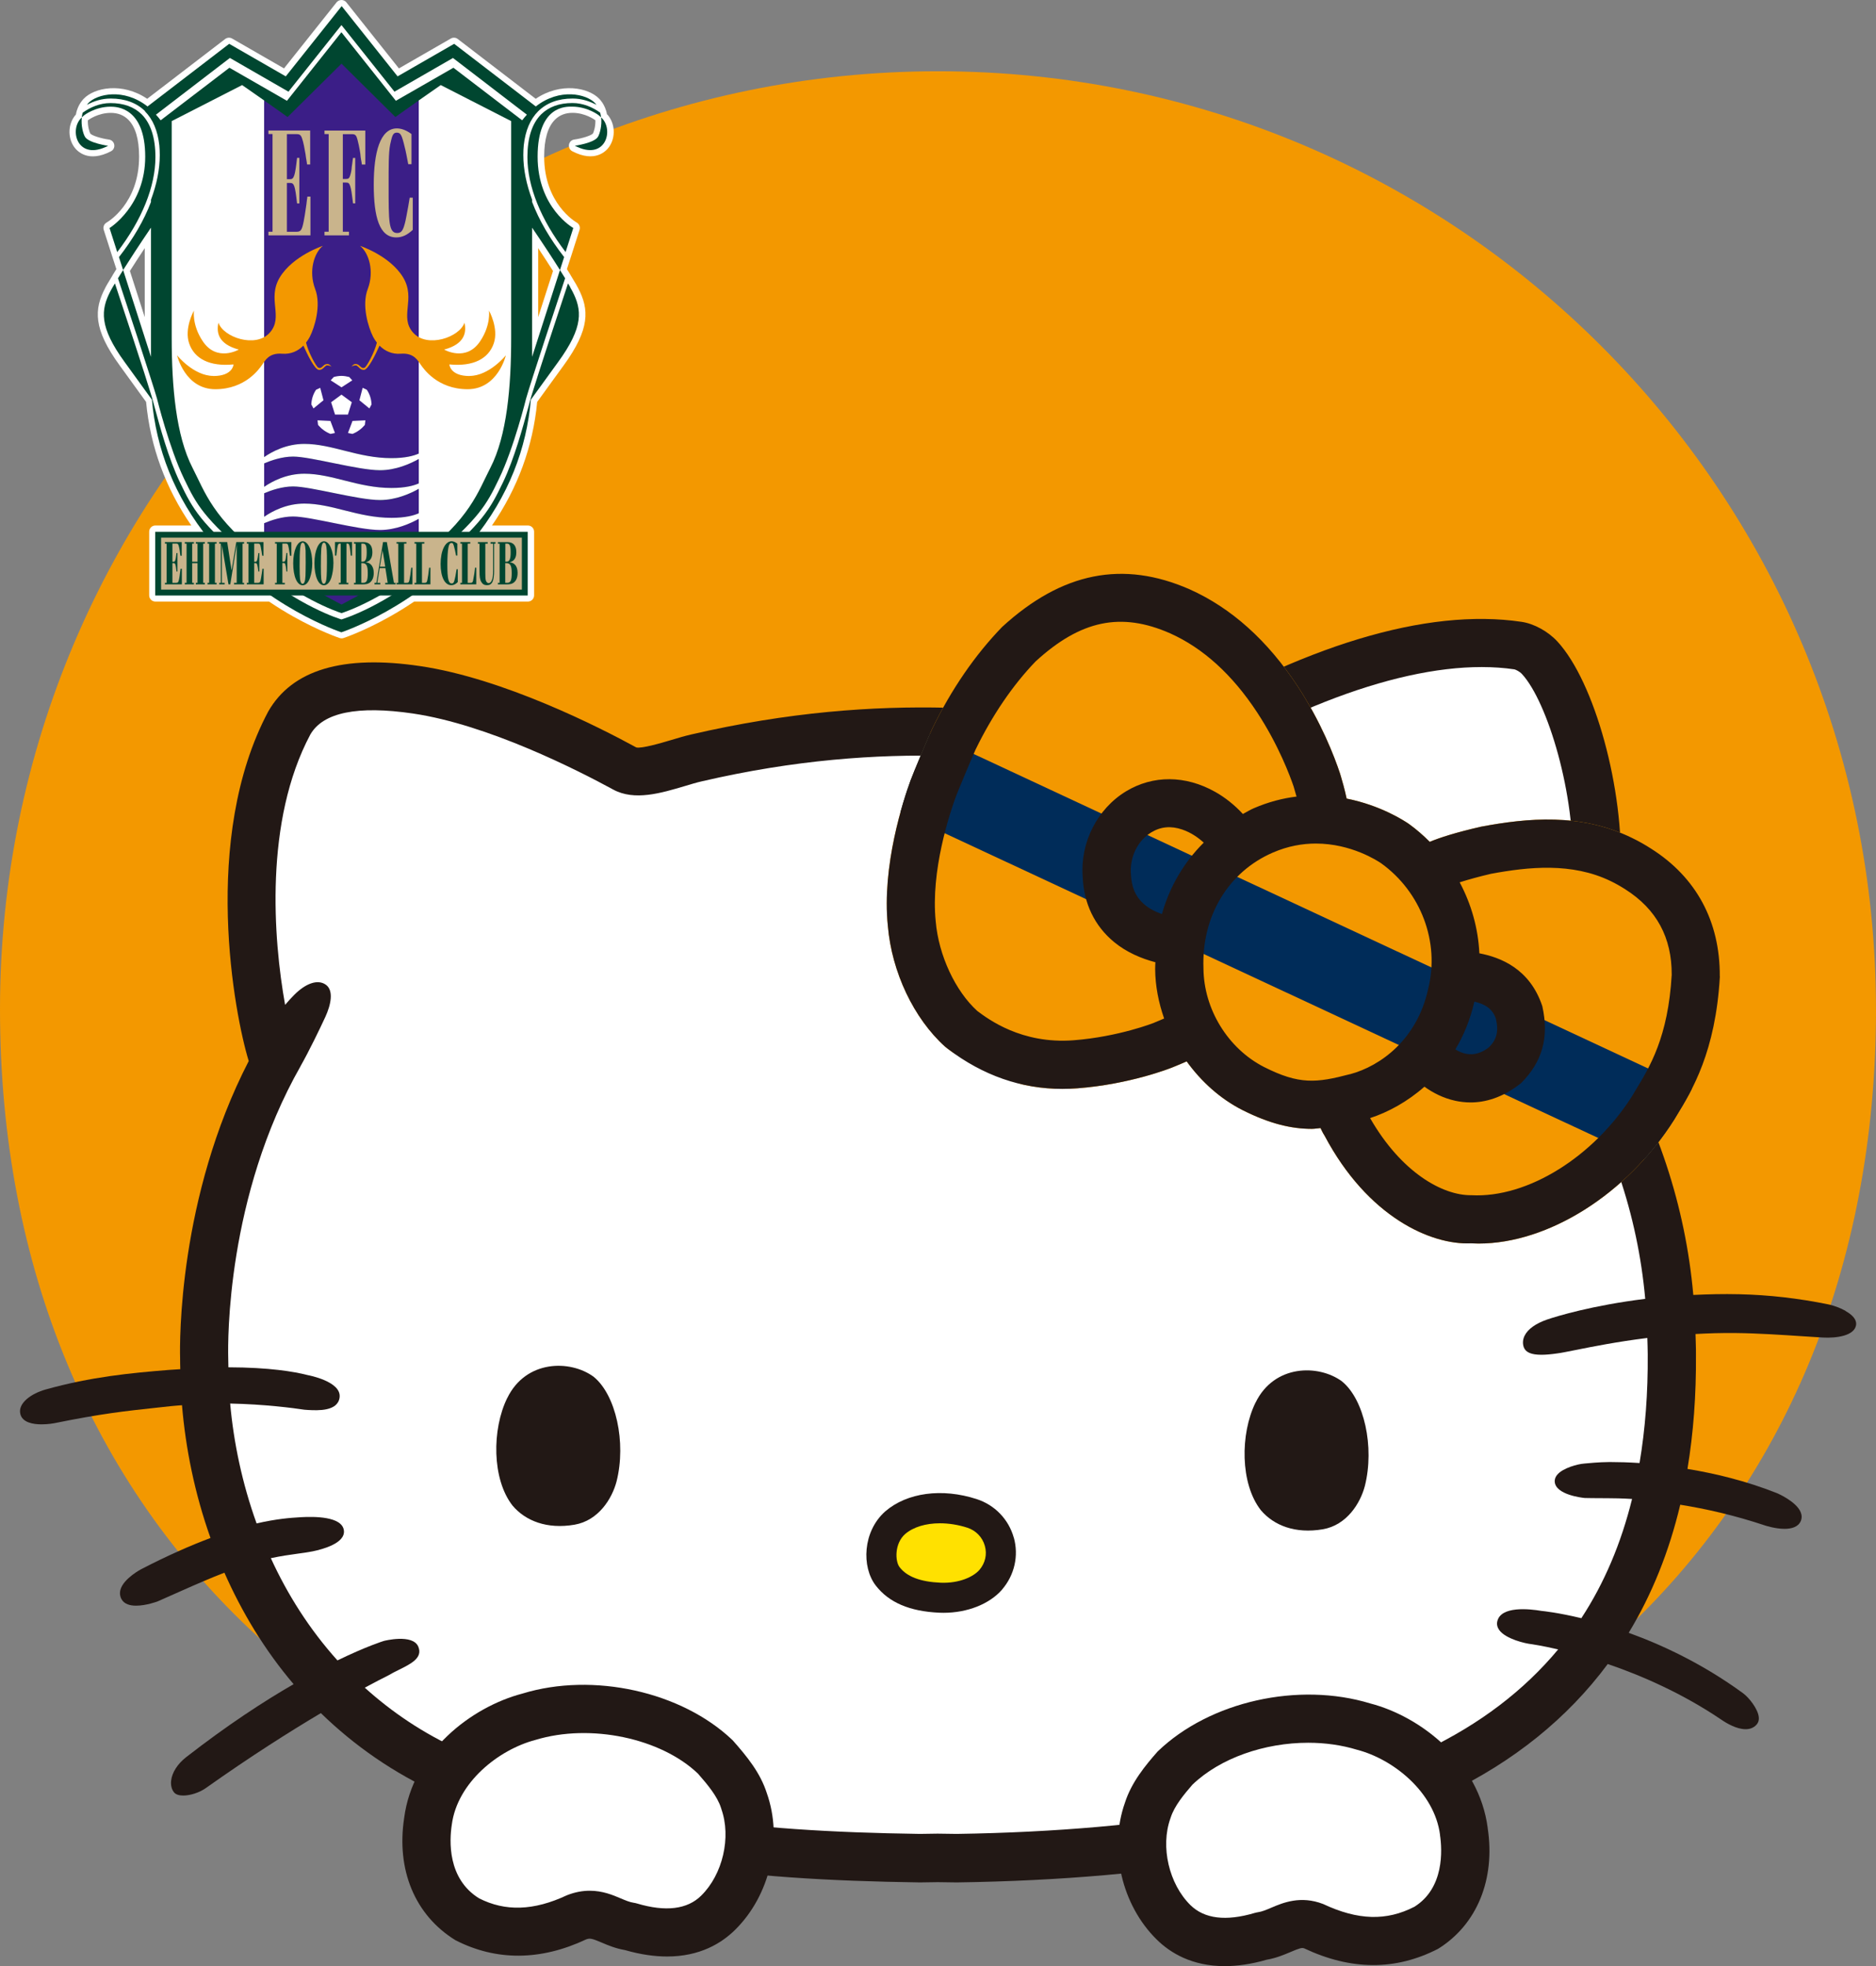 <?xml version="1.0" encoding="UTF-8"?>
<svg id="_レイヤー_2" data-name="レイヤー 2" xmlns="http://www.w3.org/2000/svg" xmlns:xlink="http://www.w3.org/1999/xlink" viewBox="0 0 426.45 446.94">
  <rect x="0" y="0" width="426.45" height="446.94" fill="#808080" stroke="none"/>
  <defs>
    <style>
      .cls-1 {
        fill: none;
      }

      .cls-2 {
        fill: #221815;
      }

      .cls-3 {
        fill: #ffe100;
      }

      .cls-4 {
        fill: #002c59;
      }

      .cls-5 {
        fill: #c9b48c;
      }

      .cls-6 {
        fill: #fff;
      }

      .cls-7 {
        fill: #3b1e87;
      }

      .cls-8 {
        fill: #f39800;
      }

      .cls-9 {
        fill: #004630;
      }

      .cls-10 {
        clip-path: url(#clippath);
      }
    </style>
    <clipPath id="clippath">
      <path class="cls-1" d="M390.94,221.96c.07-12.49-5.34-22.53-15.6-29.03-.69-.44-1.39-.87-2.1-1.27-.77-.43-1.55-.85-2.34-1.22-11.64-5.67-23.69-4.48-34.15-2.53-5.83,1.33-9.45,2.5-11.74,3.46-1.46-1.46-3.03-2.84-4.74-4.07-.97-.67-6.37-4.22-14.15-5.76-.48-2.22-.98-3.96-1.26-4.88-.01-.05-.23-.79-.25-.84-1.29-3.88-4.26-11.63-9.68-19.89-6.8-10.34-15.02-17.72-24.49-21.96-15.15-6.65-29.01-3.93-42.64,8.55-6.19,6.4-11.53,14.18-15.87,23.1-.54,1.12-4.52,10.56-4.96,11.86-1.56,4.27-6.56,19.27-5.14,33.03.89,10.47,5.87,20.98,13,27.42.12.11.54.44.67.53,7.94,6.03,16.67,9.07,25.99,9.07,1.13,0,2.27-.05,3.42-.13,12.05-.93,21.23-4.61,21.51-4.72,1.18-.45,2.22-.93,3.33-1.4,3.32,4.59,7.6,8.48,12.65,11.05,6.29,3.17,11.23,4.29,15.81,4.29.67,0,1.31-.14,1.97-.18.25.54.51,1.09.92,1.73,9.83,18.52,24.19,24.87,33.26,24.47.58.03,1.17.05,1.76.05,15.78,0,33.72-11.18,44.46-28.18l.53-.88c3.53-5.77,8.87-14.5,9.85-31.66Z"/>
    </clipPath>
  </defs>
  <g id="_レイヤー_1-2" data-name="レイヤー 1">
    <g>
      <path class="cls-8" d="M426.45,229.42c0,117.76-84.41,196.43-213.22,196.43S0,347.19,0,229.42,95.46,16.2,213.22,16.2s213.22,95.46,213.22,213.23Z"/>
      <g>
        <g>
          <g>
            <path class="cls-2" d="M419.52,297.98c-1.3-.72-2.84-1.24-3.8-1.44-6.81-1.4-13.64-2.18-20.31-2.33-3.7-.09-7.16,0-10.49.16-1.79-20.11-8.09-39.31-19.27-58.27,1.62-9.72,2.12-22.36,2.53-32.66l.21-5.17c.84-18.75-5.88-43.26-14.38-52.46-2.12-2.29-5.31-4.04-8.12-4.45-21.54-3.21-49.87,5.35-81.73,24.67l-4-.59c-26.18-3.9-58.77-8.75-103.06,1.53-1.4.32-2.95.78-4.54,1.26-2.36.71-6.76,1.98-7.92,1.68-8.49-4.64-30.28-15.71-49.14-18.49-17.53-2.61-29.09.83-34.52,10.31-15.37,28.86-7.65,69.07-4.44,79.47-16,31.01-15.7,63.87-15.6,67.47-.01.84.03,1.72.04,2.58-.84.06-1.6.09-2.48.16-8.93.71-17.8,1.58-28.07,4.44-3.34.92-6.41,3.14-5.81,5.59.47,1.92,2.84,2.35,4.83,2.35,1.54,0,2.85-.25,2.89-.26,10.63-2.16,16.02-2.75,23.47-3.55l3.14-.34c.81-.09,1.61-.13,2.42-.2.81,9.68,2.85,19.99,6.48,30.18-4.44,1.67-9.56,3.89-15.71,7.07-.04.02-3.98,2.08-4.74,4.62-.23.78-.15,1.56.23,2.24.62,1.11,1.92,1.46,3.31,1.46,2.3,0,4.82-.95,4.86-.96,1.84-.81,3.57-1.58,5.21-2.31,3.72-1.66,6.96-3.05,10-4.23,3.93,8.9,9.09,17.53,15.73,25.34-6.84,3.95-15.09,9.33-24.43,16.6-1.94,1.52-3.19,3.45-3.41,5.32-.12,1.04.11,1.99.65,2.67.41.51,1.18.73,2.1.73,1.62,0,3.71-.68,5.14-1.7,10.26-7.27,19.16-12.89,26.15-17.04,7.51,7.31,16.5,13.67,27.22,18.49,35.27,15.84,67.77,19.4,108.95,20l4.04-.06,4.36.06c47.38-.69,84.81-7.46,111.26-20.11,15.35-7.34,27.56-17.24,36.7-29.54,7.64,2.61,16.9,6.62,25.83,12.66,1.14.79,3.45,2.16,5.5,2.16.92,0,1.79-.27,2.47-1.01.29-.3.62-.85.53-1.73-.17-1.86-2.23-4.46-3.56-5.43-9.12-6.66-18.29-10.95-26.01-13.74,5.25-8.67,9.17-18.37,11.72-29.12,5.64.9,12.22,2.35,19.44,4.77.04,0,2.17.71,4.26.71,1.57,0,3.11-.39,3.7-1.78.27-.63.26-1.33-.03-2.02-1.04-2.48-5.39-4.32-5.43-4.33-7.12-2.82-14.12-4.47-20.3-5.49,1.35-8.14,2-16.8,1.93-26,.02-1.57-.07-3.12-.1-4.67,2.94-.16,5.97-.26,9.16-.22,4.96.05,10.48.42,15.35.74,1.52.1,2.99.19,4.4.28,3.19.18,7.1-.41,7.57-2.73.17-.81-.11-2.03-2.36-3.29Z"/>
            <path class="cls-6" d="M354.53,236.11c1.76-9.13,2.29-22.42,2.71-33.11l.22-5.23c.76-16.97-5.67-38.25-11.49-44.55-.51-.56-1.4-.99-1.72-1.06-18.78-2.76-45.27,5.51-74.57,23.31-2.08,1.26-3.22,1.95-5.23,1.65l-5.91-.87c-25.25-3.76-56.69-8.45-98.98,1.36-1.2.27-2.52.67-3.88,1.08-5.38,1.6-11.46,3.43-16.3.79-7.98-4.35-28.38-14.75-45.5-17.28-12.59-1.85-20.45-.25-23.34,4.78-10.47,19.65-8.42,46.45-5.73,61.45.72-.85,1.42-1.62,2.07-2.27,2.63-2.63,5.32-3.6,7.16-2.33,1.91,1.32,1.15,4.66-.08,7.33-1.22,2.65-3.69,7.76-5.63,11.18,0,0,0,.01,0,.02-16.85,29.6-16.54,62.53-16.45,66.2,0,.74.03,1.51.04,2.26,9.31.02,14.99,1,17.89,1.74l.21.05c.06.01,7.62,1.41,7.18,5.04-.39,3.23-4.98,2.99-7.2,2.87l-.82-.06c-2.44-.37-8.96-1.24-16.86-1.4.79,8.79,2.71,18.09,6.01,27.25,4.52-1.04,7.71-1.28,9.83-1.4l.29-.02c2.79-.15,9.39-.25,9.73,3.07.3,2.87-4.87,4.24-7.11,4.7-1.04.21-2.16.36-3.41.53-1.75.24-3.74.52-6.09,1.02,3.77,8.24,8.76,16.15,15.14,23.24,6.63-3.22,10.45-4.4,10.53-4.42.06-.03,6.57-1.68,7.84,1.28,1.09,2.56-1.67,3.92-4.33,5.24-.85.42-1.74.86-2.55,1.35,0,0-.09.05-.26.13-1.03.51-2.75,1.4-5.02,2.62,6.17,5.56,13.32,10.43,21.71,14.2,33.54,15.07,64.84,18.46,104.46,19.04l4.04-.06,4.36.06c44.98-.67,81.88-7.25,106.54-19.04,12.36-5.91,22.38-13.54,30.17-22.9-3.71-.86-5.98-1.18-6.04-1.19-1.42-.14-5.85-1.17-7.34-3.19-.44-.61-.61-1.28-.47-1.94.75-3.62,7.32-2.9,10.09-2.43.35.03,3.75.38,9.03,1.65,5.2-7.94,9.03-16.98,11.53-27.1-2.33-.14-4.2-.17-5.48-.17-2.44.01-5.28-.05-5.28-.05-.74-.07-6.59-.76-6.82-3.68-.03-.39.05-1,.6-1.64,1.31-1.53,4.62-2.39,6.03-2.5l.31-.03c.84-.08,3.07-.3,5.31-.32h.61c1.62,0,3.81.05,6.42.22,1.29-7.68,1.93-15.9,1.86-24.74.01-1.24-.07-2.46-.09-3.69-6.85.85-12.47,1.97-16.3,2.74-1.96.39-3.38.68-4.24.78-1.38.2-2.56.3-3.55.3-2.31,0-3.58-.56-4-1.72-.29-.84-.23-1.74.18-2.59.74-1.52,2.53-2.81,5.19-3.72,2.09-.71,10.21-3.2,22.24-4.68-1.72-19.09-7.86-37.28-18.78-55.31-.7-1.16-.95-2.54-.69-3.87Z"/>
          </g>
          <g>
            <path class="cls-2" d="M115.31,317.79c-3.5,7.1-3.52,18.45,1.21,24.48,2.92,3.45,7.8,5.41,14.09,4.33,5.43-.94,8.52-5.9,9.55-9.85,2.23-8.84-.15-19.68-5.23-23.79-5.36-3.91-15.39-3.82-19.61,4.83Z"/>
            <path class="cls-2" d="M285.41,318.83c-3.5,7.1-3.52,18.45,1.21,24.48,2.92,3.45,7.8,5.41,14.09,4.33,5.43-.94,8.52-5.9,9.55-9.85,2.23-8.84-.14-19.68-5.23-23.79-5.36-3.91-15.39-3.82-19.61,4.83Z"/>
            <g>
              <path class="cls-2" d="M230.45,349.54c-1.17-4.16-4.32-7.43-8.44-8.76-7.86-2.55-15.82-1.48-20.77,2.79-5.16,4.56-5.41,12.65-2.18,16.84,2.99,3.88,7.72,5.9,14.48,6.2.31.01.63.02.94.02,5.41,0,10.44-1.98,13.31-5.27v-.02c2.83-3.28,3.82-7.69,2.67-11.81Z"/>
              <path class="cls-3" d="M219.91,347.29c-2.1-.68-4.24-1.01-6.25-1.01-3.19,0-6.05.84-7.91,2.45-2.45,2.17-2.29,6.18-1.26,7.52,1.68,2.18,4.74,3.34,9.35,3.54,4.27.17,7.46-1.38,8.79-2.9,1.34-1.56,1.79-3.55,1.24-5.49-.54-1.94-2.02-3.48-3.96-4.11Z"/>
            </g>
          </g>
        </g>
        <g>
          <g>
            <path class="cls-2" d="M174.31,407.62c-1.48-4.63-4.48-8.3-7.74-11.99-11.57-11.1-31.76-15.56-47.81-10.64-11.58,3.03-24.94,13.2-26.89,28.3-1.79,11.76,2.42,22.06,11.65,27.76,9.31,4.78,19.42,4.67,29.7-.17.87-.33,1.3-.24,3.57.72,1.42.61,3.17,1.34,5.28,1.7,3.57,1.03,6.76,1.46,9.57,1.46,7.46,0,12.38-3.02,15.44-6.04,7.97-7.84,10.94-20.61,7.23-31.1Z"/>
            <path class="cls-6" d="M163.98,411.21c-.03-.07-.05-.13-.07-.2-.83-2.65-3.05-5.31-5.25-7.82-8.41-8.05-24.41-11.47-36.92-7.67-8.41,2.21-17.79,9.67-19.04,19.29-.55,3.62-1.01,12.25,6.19,16.72,5.93,3.02,12.4,2.87,20-.7,1.9-.75,3.63-1.02,5.18-1.02,2.92,0,5.24.98,6.98,1.72,1.12.47,2.08.88,2.97,1.01.27.04.53.09.78.17,6.51,1.94,11.44,1.34,14.59-1.78,4.91-4.82,6.87-13.3,4.58-19.71Z"/>
          </g>
          <g>
            <path class="cls-2" d="M338.19,415.58c-1.98-15.21-15.33-25.39-26.69-28.34-16.27-4.97-36.47-.53-48.34,10.91-2.82,3.2-5.95,7-7.44,11.65-3.71,10.49-.74,23.27,7.22,31.1,3.07,3.03,8,6.05,15.45,6.05,2.81,0,5.99-.43,9.57-1.46,2.11-.36,3.86-1.1,5.28-1.7,2.29-.98,2.71-1.06,3.23-.88,10.61,5,20.73,5.1,30.44.1,8.83-5.48,13.04-15.78,11.27-27.43Z"/>
            <path class="cls-6" d="M327.35,417.11c-1.27-9.74-10.64-17.21-18.84-19.34-3.53-1.08-7.32-1.6-11.13-1.6-9.92,0-20.02,3.48-26.32,9.53-1.88,2.17-4.1,4.83-4.94,7.48-.02.07-.04.13-.07.2-2.29,6.41-.33,14.89,4.56,19.7,3.17,3.11,8.06,3.72,14.6,1.78.25-.07.51-.13.78-.17.89-.13,1.85-.53,2.97-1.01,2.67-1.14,6.69-2.83,11.82-.85,7.93,3.73,14.41,3.88,20.73.63,6.81-4.24,6.35-12.88,5.82-16.38Z"/>
          </g>
        </g>
        <g>
          <g class="cls-10">
            <rect class="cls-8" x="223.44" y="65.67" width="174.05" height="242.65" transform="translate(9.77 389.34) rotate(-65)"/>
            <rect class="cls-4" x="193.47" y="205.8" width="199.06" height="19.11" transform="translate(118.46 -103.65) rotate(25)"/>
          </g>
          <path class="cls-2" d="M390.94,221.96c.07-12.49-5.34-22.53-15.6-29.03-.69-.44-1.39-.87-2.1-1.27-.77-.43-1.55-.85-2.34-1.22-11.64-5.67-23.69-4.48-34.15-2.53-5.83,1.33-9.45,2.5-11.74,3.46-1.46-1.46-3.03-2.84-4.74-4.07-.97-.67-6.37-4.22-14.15-5.76-.48-2.22-.98-3.96-1.26-4.88-.01-.05-.23-.79-.25-.84-1.29-3.88-4.26-11.63-9.68-19.89-6.8-10.34-15.02-17.72-24.49-21.96-15.15-6.65-29.01-3.93-42.64,8.55-6.19,6.4-11.53,14.18-15.87,23.1-.54,1.12-4.52,10.56-4.96,11.86-1.56,4.27-6.56,19.27-5.14,33.03.89,10.47,5.87,20.98,13,27.42.12.11.54.44.67.53,7.94,6.03,16.67,9.07,25.99,9.07,1.13,0,2.27-.05,3.42-.13,12.05-.93,21.23-4.61,21.51-4.72,1.18-.45,2.22-.93,3.33-1.4,3.32,4.59,7.6,8.48,12.65,11.05,6.29,3.17,11.23,4.29,15.81,4.29.67,0,1.31-.14,1.97-.18.25.54.51,1.09.92,1.73,9.83,18.52,24.19,24.87,33.26,24.47.58.03,1.17.05,1.76.05,15.78,0,33.72-11.18,44.46-28.18l.53-.88c3.53-5.77,8.87-14.5,9.85-31.66ZM262.41,232.48c-.08.03-8.08,3.2-18.37,4-11.87.91-19.45-4.85-21.88-6.66-5-4.53-8.79-12.66-9.45-20.34-1.18-11.51,3.16-24.52,4.61-28.48.39-1.06,3.95-9.57,4.44-10.59,3.84-7.9,8.52-14.72,13.66-20.06,10.24-9.38,19.41-11.29,30.57-6.38,7.49,3.35,14.15,9.4,19.77,17.96,4.92,7.49,7.54,14.61,8.32,16.9l.28.99c.1.33.23.76.37,1.26-3.12.38-6.39,1.21-9.76,2.67-.86.37-1.62.86-2.44,1.29-1.82-1.99-4.05-3.77-6.3-5.03-6.73-3.79-14.11-3.84-20.25-.13-6.59,4-10.46,11.71-9.86,19.44.23,6.03,2.69,11.16,7.12,14.82,2.87,2.37,6.27,3.78,9.4,4.6,0,.53-.07,1.05-.05,1.58.03,3.82.78,7.6,2.04,11.21-.76.31-1.43.63-2.24.94ZM264.12,207.79c-1.43-.51-2.96-1.24-4.22-2.39-1.79-1.63-2.7-3.75-2.82-6.7-.29-3.87,1.51-7.58,4.61-9.47,2.17-1.32,4.47-1.53,7.04-.66,2.02.68,3.67,1.86,4.9,2.98-4.48,4.46-7.75,9.99-9.5,16.23ZM306.89,244.18c-7.63,2.01-11.53,2.43-19.54-1.62-8.18-4.17-13.72-13.13-13.78-22.46-.43-11.82,5.62-21.89,15.78-26.29,3.44-1.49,6.75-2.05,9.77-2.05,8.05,0,14.03,3.93,14.85,4.49,9.03,6.49,13.34,17.88,10.69,28.51-2.49,11.49-10.8,17.57-17.75,19.43ZM371.63,248.12l-.6,1.01c-8.69,13.74-23.71,23.26-36.56,22.57-6.52.09-15.93-5.16-23.02-17.53,4.14-1.36,8.46-3.71,12.35-7.14,1.96,1.41,4.3,2.61,7,3.2,1.02.22,2.2.38,3.49.38,3.21,0,7.18-.98,11.47-4.38,4.8-4.81,6.43-10.35,4.84-17.49-2.82-8.54-9.53-11.12-14.31-12.03-.27-5.63-1.81-11.14-4.48-16.14,2.05-.65,4.64-1.36,7.15-1.94,8.49-1.57,18.35-2.62,27.19,1.67.59.28,1.14.58,1.7.89.53.3,1.04.61,1.59.96,7.15,4.53,10.61,10.99,10.57,19.46-.82,14.14-4.94,20.88-8.38,26.5ZM335.17,227.69c2.53.61,4.13,1.69,4.89,3.93.65,2.96.13,4.69-1.56,6.43-1.71,1.35-3.44,1.83-5.18,1.51-.94-.17-1.76-.57-2.49-1,1.88-3.16,3.39-6.77,4.33-10.89Z"/>
        </g>
      </g>
    </g>
    <g>
      <path class="cls-6" d="M137.98,26.03c-.05-.31-.11-.59-.19-.84-.01-.04-.03-.07-.04-.11-.26-.83-.65-1.57-1.18-2.22-.05-.06-.1-.12-.15-.18,0,0-.02-.02-.02-.02-.06-.07-.12-.13-.16-.18l-.02-.02c-2.41-2.54-8.77-3.84-14.44,0-3.61-2.77-17.73-13.6-17.73-13.6-.45-.35-1.07-.39-1.57-.1l-11.8,6.79L78.73.53c-.27-.34-.68-.53-1.11-.53s-.84.2-1.11.53l-11.95,15.02-11.8-6.79c-.5-.29-1.11-.24-1.57.1l-17.73,13.6c-5.68-3.84-12.04-2.54-14.44,0,0,0-.02.02-.02.02-.05.05-.1.11-.16.18,0,0-.02.02-.02.02-.03.04-.07.08-.1.12-.02.02-.03.04-.05.06-.52.64-.92,1.39-1.18,2.22-.01.04-.03.07-.04.11-.08.25-.14.54-.19.84-1.77,1.95-1.97,5.18-.4,7.39.65.91,3.16,3.67,8.37.97.55-.28.85-.89.74-1.5-.1-.61-.59-1.08-1.2-1.16-1.85-.26-3.91-.92-4.25-1.38,0,0,0-.01-.01-.02-.17-.31-.59-1.56-.54-2.97.04-.03.06-.06.09-.07.19-.14,2.25-1.61,5.08-1.63,1.62-.01,2.97.51,4.01,1.54,1.64,1.63,2.47,4.46,2.47,8.41,0,10.65-7.09,14.81-7.39,14.98-.58.33-.86,1.03-.65,1.66l1.75,5.47s0,0,0,.01l.37,1.14s0,0,0,0l.05.15s.43,1.34.7,2.16c-.34.54-.61.97-.84,1.36,0,0,0,.01,0,.02-.48.77-.88,1.45-1.2,2,0,0,0,0,0,0,0,0,0,0,0,0,0,0,0,0,0,0t0,0c-.24.41-.41.71-.52.95-2.5,4.81-2.75,9.24,3.34,17.6,0,0,2.84,3.92,2.84,3.92l3.14,4.34c.96,10.17,4.42,19.59,10.28,28.09h-8.17c-.78,0-1.41.63-1.41,1.41v14.47c0,.78.63,1.41,1.41,1.41h25.84c1.98,1.34,3.85,2.48,5.5,3.4,5.97,3.36,10.37,4.83,10.55,4.89.29.1.6.1.89,0,.18-.06,4.58-1.53,10.55-4.89,1.65-.93,3.52-2.06,5.5-3.4h25.85c.78,0,1.41-.63,1.41-1.41v-14.47c0-.78-.63-1.41-1.41-1.41h-8.17c5.86-8.49,9.31-17.92,10.28-28.09.75-1.04,3.14-4.34,3.14-4.34l2.85-3.92c6.08-8.36,5.83-12.79,3.33-17.6-.12-.23-.29-.54-.52-.95t0,0s0,0,0,0c0,0,0,0,0,0,0,0,0,0,0,0-.32-.56-.72-1.23-1.2-2,0,0,0-.01,0-.02-.23-.39-.5-.82-.84-1.36.27-.83.7-2.16.7-2.16l.05-.15s0,0,0,0l.37-1.14s0,0,0-.01l1.75-5.47c.21-.64-.07-1.34-.66-1.67-.3-.17-7.38-4.33-7.38-14.98,0-3.95.83-6.78,2.47-8.41,1.04-1.03,2.39-1.55,4.01-1.54,2.81.02,4.87,1.48,5.08,1.63.02.02.05.04.08.07.05,1.41-.37,2.66-.54,2.97,0,0,0,.01-.01.02-.34.45-2.4,1.12-4.25,1.38-.61.08-1.1.55-1.2,1.16-.1.61.2,1.21.74,1.5,5.21,2.7,7.73-.06,8.37-.97,1.57-2.21,1.37-5.44-.4-7.39ZM32.9,72.1l-3.37-10.5c.96-1.52,2.09-3.26,3.37-5.19v15.69ZM122.34,72.1v-15.69c1.28,1.93,2.41,3.67,3.37,5.19l-3.37,10.5ZM33.13,90.54s0,0,0,0c0,0,0,0,0,0ZM138.05,26.53h0s0,.02,0,.04c0-.01,0-.02,0-.04ZM135.15,27.25s0,0,.02.01c0,0-.01,0-.02-.01Z"/>
      <g>
        <g>
          <path class="cls-6" d="M135.35,23.6c.07.08.14.17.2.25-1.57-.85-3.38-1.44-5.43-1.44-3.26,0-5.9.99-7.82,2.89-1.81,1.81-2.91,4.41-3.28,7.74-.07.72-.1,1.46-.1,2.24,0,3.22.7,6.64,2,10.13v.51c1.57,4.13,4.03,8.37,7.28,12.53l.37-1.16c-5.63-7.36-8.68-14.92-8.68-21.6,0-4.35,1.05-7.63,3.12-9.7,1.73-1.71,4.11-2.58,7.12-2.58,2.45,0,4.59.97,6.3,2.18-.21-.71-.55-1.39-1.08-2Z"/>
          <path class="cls-6" d="M119.56,90.63s-2.76,11.2-6.15,18.22c-2.91,6.08-4.54,8.91-15.23,18.13-10.44,8.97-19.37,12.03-20.57,12.42-1.2-.39-10.13-3.45-20.57-12.42-10.69-9.22-12.32-12.05-15.23-18.13-3.39-7.02-6.15-18.22-6.15-18.22-.95-3.42-7.71-23.88-8.87-27.35-.52.84-.91,1.51-1.2,2.01.15-.25.32-.54.52-.87,1.56,4.69,6.96,21.06,8.36,25.71,0,0,0,0,0,0,0,0,.64,2.35.64,2.35,1.2,4.42,3.18,11.76,5.8,17.21,2.99,6.23,4.64,9.12,15.49,18.46,11.35,9.8,21.13,12.65,21.21,12.67.08-.02,9.86-2.87,21.21-12.67,10.85-9.34,12.5-12.23,15.49-18.46,2.62-5.45,4.6-12.79,5.8-17.21,0,0,.64-2.35.64-2.35,0,0,0,0,0,0,1.39-4.65,6.79-21.01,8.36-25.71.2.33.38.62.52.87-.29-.5-.68-1.16-1.2-2.01-1.16,3.47-7.92,23.93-8.87,27.35Z"/>
          <path class="cls-6" d="M35.35,35.7c0,6.68-3.05,14.23-8.68,21.6l.37,1.16c3.25-4.16,5.71-8.4,7.28-12.53v-.51c1.3-3.49,2-6.91,2-10.13,0-.78-.03-1.53-.1-2.24-.37-3.34-1.47-5.93-3.28-7.74-1.92-1.9-4.56-2.89-7.82-2.89-2.04,0-3.86.6-5.43,1.44.06-.08.13-.17.2-.25-.53.6-.87,1.29-1.08,2,1.71-1.21,3.85-2.18,6.3-2.18,3.01,0,5.38.87,7.12,2.58,2.06,2.06,3.11,5.34,3.11,9.7Z"/>
          <path class="cls-6" d="M52.16,15.4l13.08,7.51,12.38-15.58,12.38,15.58,13.08-7.51,15.63,11.95c.34-.45.69-.88,1.07-1.28-3.02-2.32-15.66-12.01-16.8-12.89-1.36.79-13.3,7.66-13.3,7.66,0,0-10.3-12.94-12.05-15.14-1.75,2.2-12.05,15.14-12.05,15.14,0,0-11.94-6.87-13.3-7.66-1.15.88-13.78,10.57-16.8,12.89.37.41.73.83,1.07,1.28l15.63-11.95Z"/>
        </g>
        <g>
          <path class="cls-9" d="M136.43,25.6c-1.71-1.21-3.85-2.18-6.3-2.18-3.01,0-5.38.87-7.12,2.58-2.06,2.06-3.12,5.34-3.12,9.7,0,6.68,3.05,14.23,8.68,21.6,0,0,0,0,0,0l1.75-5.47s-8.11-4.54-8.11-16.22,6.5-11.38,7.9-11.37c3.52.03,5.96,1.94,5.96,1.94,0,0,.48.41.48.42.03.02.05.05.08.07,0,0,0,0,0,0-.04-.37-.1-.74-.21-1.07,0,0,0,0-.01,0Z"/>
          <path class="cls-9" d="M136.73,26.77s-.05-.06-.08-.09c0,0,0,0,0,0,.23,1.9-.33,3.73-.68,4.35-.78,1.49-5.3,2.1-5.3,2.1,6.98,3.62,8.98-3.62,6.06-6.37Z"/>
          <path class="cls-9" d="M129.64,65.29c-.15-.25-.32-.54-.52-.87-1.56,4.69-6.96,21.06-8.36,25.71,0,0,0,0,0,0-.09.31-.64,2.34-.64,2.34-1.2,4.42-3.18,11.76-5.8,17.21-2.99,6.23-4.64,9.12-15.49,18.46-11.35,9.8-21.13,12.65-21.21,12.67-.08-.02-9.86-2.87-21.21-12.67-10.85-9.34-12.5-12.23-15.49-18.46-2.62-5.45-4.6-12.79-5.8-17.21,0,0-.54-2.03-.64-2.34,0,0,0,0,0,0-1.39-4.65-6.79-21.01-8.36-25.71-.2.33-.38.62-.52.87-.23.39-.39.68-.49.88-2.21,4.25-2.62,8.11,3.22,16.13,2.47,3.41,4.55,6.27,6.2,8.56,0,0,0,0,0,.01.97,10.99,4.99,21.92,13.21,31.98,12.34,15.09,29.86,20.89,29.86,20.89,0,0,17.52-5.79,29.86-20.89,8.22-10.06,12.24-20.99,13.21-31.98,0,0,0,0,0-.01,1.65-2.29,3.73-5.15,6.2-8.56,5.84-8.02,5.43-11.88,3.22-16.13-.1-.2-.26-.49-.49-.88Z"/>
          <path class="cls-9" d="M18.67,26.61s.48-.41.48-.42c0,0,2.44-1.92,5.96-1.94,1.4,0,7.9.14,7.9,11.37s-8.11,16.22-8.11,16.22l1.75,5.47s0,0,0,0c5.63-7.36,8.68-14.92,8.68-21.6,0-4.35-1.05-7.63-3.11-9.7-1.73-1.71-4.11-2.58-7.12-2.58-2.45,0-4.59.97-6.3,2.18,0,0,0,0-.01,0-.1.33-.16.7-.21,1.07,0,0,0,0,0,0,.02-.02.05-.05.08-.07Z"/>
          <path class="cls-9" d="M19.28,31.03c-.35-.62-.91-2.45-.68-4.35,0,0,0,0,0,0-.03.03-.05.06-.08.09-2.91,2.74-.91,9.98,6.06,6.37,0,0-4.52-.62-5.3-2.1Z"/>
          <path class="cls-9" d="M32.94,25.3c1.81,1.81,2.91,4.41,3.28,7.74.07.72.1,1.46.1,2.24,0,3.22-.7,6.64-2,10.13v.51c-1.57,4.13-4.03,8.37-7.28,12.53,0,0,0,0,0,0l.05.15.9,2.79h0c.06-.1.12-.2.19-.3,1.44-2.29,3.44-5.36,6.14-9.34h0v29.37l-6.33-19.73s0,0,0,0c-.04.07-.08.13-.12.19-.4.62-.75,1.18-1.05,1.68,0,0,0,0,0,0,1.16,3.47,7.92,23.93,8.87,27.35,0,0,2.76,11.2,6.15,18.22,2.91,6.08,4.54,8.91,15.23,18.13,10.44,8.97,19.37,12.03,20.57,12.42,1.2-.39,10.13-3.45,20.57-12.42,10.69-9.22,12.32-12.05,15.23-18.13,3.39-7.02,6.15-18.22,6.15-18.22.95-3.42,7.71-23.88,8.87-27.35,0,0,0,0,0,0-.3-.5-.65-1.06-1.05-1.68-.04-.07-.08-.13-.12-.19,0,0,0,0,0,0l-6.33,19.73v-29.36h0c2.7,3.97,4.7,7.03,6.14,9.33.06.1.13.2.19.3h0s.9-2.8.9-2.8l.05-.15s0,0,0,0c-3.25-4.16-5.71-8.4-7.28-12.53v-.51c-1.3-3.49-2-6.91-2-10.13,0-.78.03-1.53.1-2.24.37-3.34,1.47-5.93,3.28-7.74,1.92-1.9,4.56-2.89,7.82-2.89,2.04,0,3.86.6,5.43,1.44-.06-.08-.13-.17-.2-.25,0,0,0-.01-.01-.02-.05-.05-.1-.1-.14-.16-1.92-2.02-8-3.49-13.44.79h0s-18.56-14.24-18.56-14.24c0,0-11.16,6.43-12.86,7.4-1.27-1.59-12.71-15.97-12.71-15.97,0,0-11.44,14.38-12.71,15.97-1.7-.98-12.86-7.4-12.86-7.4l-18.56,14.24h0c-5.44-4.27-11.52-2.81-13.44-.79-.05.05-.1.1-.14.16,0,0,0,.01-.01.02-.07.08-.14.17-.2.25,1.57-.85,3.38-1.44,5.43-1.44,3.26,0,5.9.99,7.82,2.89ZM52.27,13.18c1.36.79,13.3,7.66,13.3,7.66,0,0,10.3-12.94,12.05-15.14,1.75,2.2,12.05,15.14,12.05,15.14,0,0,11.94-6.87,13.3-7.66,1.15.88,13.78,10.57,16.8,12.89-.37.41-.73.83-1.07,1.28l-15.63-11.95-13.08,7.51-12.38-15.58-12.38,15.58-13.08-7.51-15.63,11.95c-.34-.45-.69-.88-1.07-1.28,3.02-2.32,15.66-12.01,16.8-12.89Z"/>
        </g>
        <g>
          <g>
            <g>
              <path class="cls-7" d="M89,110.93c3.15,0,5.08-.54,6.2-1.04v-5.56c-1.88,1.06-5.17,2.56-8.82,2.56-5.03,0-15.68-3.1-19.76-3.1-2.48,0-4.99.87-6.57,1.55v5.33c1.83-1.26,5.08-2.98,9.13-2.98,6.37,0,12.21,3.24,19.82,3.24Z"/>
              <path class="cls-7" d="M89,104.15c3.15,0,5.08-.54,6.2-1.04V22.83l-5.32,3.77-12.25-12.13-12.26,12.13-5.32-3.77v81.08c1.83-1.26,5.08-3,9.13-3,6.37,0,12.21,3.24,19.82,3.24Z"/>
              <path class="cls-7" d="M66.62,117.39c-2.48,0-4.99.86-6.57,1.53v7.77c4.33,3.23,10,6.79,17.58,10.74,7.57-3.96,13.25-7.51,17.58-10.74v-8.78c-1.88,1.05-5.17,2.54-8.82,2.54-5.03,0-15.68-3.07-19.76-3.07Z"/>
              <path class="cls-7" d="M86.38,113.68c-5.03,0-15.68-3.09-19.76-3.09-2.48,0-4.99.87-6.57,1.55v5.35c1.83-1.26,5.08-3,9.13-3,6.37,0,12.21,3.24,19.82,3.24,3.15,0,5.08-.54,6.2-1.04v-5.55c-1.88,1.06-5.17,2.56-8.82,2.56Z"/>
            </g>
            <path class="cls-6" d="M100.19,19.34l-5,3.49v80.28c-1.12.5-3.05,1.04-6.2,1.04-7.61,0-13.45-3.24-19.82-3.24-4.05,0-7.3,1.73-9.13,3V22.83l-5-3.49-16.01,8.19v49.16c0,11.26.97,22.34,4.73,29.65,2.75,5.33,4.61,11.65,16.28,20.37v-7.77c1.58-.67,4.09-1.53,6.57-1.53,4.08,0,14.73,3.07,19.76,3.07,3.65,0,6.94-1.49,8.82-2.54v8.78c11.67-8.71,13.52-15.04,16.28-20.37,3.76-7.3,4.73-18.38,4.73-29.65V27.53l-16.01-8.19ZM95.2,116.68c-1.12.5-3.05,1.04-6.2,1.04-7.61,0-13.45-3.24-19.82-3.24-4.05,0-7.3,1.73-9.13,3v-5.35c1.58-.68,4.09-1.55,6.57-1.55,4.08,0,14.73,3.09,19.76,3.09,3.65,0,6.94-1.49,8.82-2.56v5.55ZM95.2,109.89c-1.12.5-3.05,1.04-6.2,1.04-7.61,0-13.45-3.24-19.82-3.24-4.05,0-7.3,1.72-9.13,2.98v-5.33c1.58-.68,4.09-1.55,6.57-1.55,4.08,0,14.73,3.1,19.76,3.1,3.65,0,6.94-1.5,8.82-2.56v5.56Z"/>
          </g>
          <g>
            <g>
              <polygon class="cls-6" points="76.16 94.24 75.27 91.44 77.62 89.71 79.97 91.44 79.09 94.24 76.16 94.24"/>
              <path class="cls-6" d="M75.87,85.7l-.7.76,2.46,1.59,2.45-1.59-.7-.76c-.58-.14-1.16-.25-1.75-.25s-1.2.1-1.75.25Z"/>
              <path class="cls-6" d="M84.46,91.91c-.06-1.22-.43-2.35-1.07-3.3l-.95-.45-.74,2.83,2.27,1.86.5-.93Z"/>
              <path class="cls-6" d="M82.94,96.6l.12-1.05-2.93.14-1.03,2.74,1.01.21c1.11-.43,2.08-1.16,2.83-2.04Z"/>
              <path class="cls-6" d="M70.77,91.91c.06-1.22.43-2.35,1.07-3.3l.95-.45.74,2.83-2.27,1.86-.5-.93Z"/>
              <path class="cls-6" d="M72.3,96.6l-.12-1.05,2.93.14,1.03,2.74-1.01.21c-1.11-.43-2.08-1.16-2.83-2.04Z"/>
            </g>
            <g>
              <path class="cls-8" d="M106.73,85.48c-4.46,0-4.58-2.64-4.58-2.64,5.47.54,8.91-1.32,10.09-4.77,1.18-3.45-1.09-7.47-1.09-7.47,0,0,.48,3.24-1.96,6.91-3.2,4.89-8.23,1.96-8.23,1.96,4.7-1.26,5.12-3.92,4.62-6.11-1.09,3.3-8.46,5.86-11.66,2.27-3.22-3.61.68-7.65-2.29-12.58-2.99-4.93-9.78-7.16-9.78-7.16,1.96,1.57,3.3,5.71,1.75,9.8-1.44,3.75.14,8.77,1.22,10.89.24.45.52.89.85,1.31-.6,2.41-2.37,5.5-2.77,5.68-.83.39-1.05-.68-1.84-.8-.66-.14-1.08.43-1.2.62.21-.27,1.03-.4,1.2-.29.56.33.8.99,1.65.99.98,0,2.7-3.59,3.56-5.52,1.18,1.19,2.8,2,4.82,1.84,3.07-.25,3.92,1.65,4.54,2.48.62.89,3.78,5.59,10.67,5.59s8.69-7.7,8.69-7.7c0,0-3.78,4.68-8.25,4.68Z"/>
              <path class="cls-8" d="M48.51,85.48c4.46,0,4.58-2.64,4.58-2.64-5.47.54-8.91-1.32-10.09-4.77-1.18-3.45,1.09-7.47,1.09-7.47,0,0-.48,3.24,1.96,6.91,3.2,4.89,8.23,1.96,8.23,1.96-4.7-1.26-5.12-3.92-4.62-6.11,1.09,3.3,8.46,5.86,11.66,2.27,3.22-3.61-.68-7.65,2.29-12.58,2.99-4.93,9.78-7.16,9.78-7.16-1.96,1.57-3.3,5.71-1.75,9.8,1.44,3.75-.14,8.77-1.22,10.89-.24.45-.52.89-.85,1.31.6,2.41,2.37,5.5,2.77,5.68.83.39,1.05-.68,1.84-.8.66-.14,1.08.43,1.2.62-.21-.27-1.03-.4-1.2-.29-.56.33-.8.99-1.65.99-.98,0-2.7-3.59-3.56-5.52-1.18,1.19-2.8,2-4.82,1.84-3.07-.25-3.92,1.65-4.54,2.48-.62.89-3.78,5.59-10.67,5.59s-8.69-7.7-8.69-7.7c0,0,3.78,4.68,8.25,4.68Z"/>
            </g>
            <g>
              <path class="cls-5" d="M70.55,53.5h-9.53v-.83h.93v-22.2h-.93v-.8h9.49v7.72h-.7c-.06-.47-.12-.8-.14-.91l-.12-.7-.1-.74-.14-.76c-.27-1.65-.6-2.89-.87-3.32-.21-.35-.45-.47-1.07-.47h-2.15v10.25h.74c.87,0,1.11-.78,1.57-4.85h.52v10.36h-.52c-.47-4.11-.66-4.66-1.59-4.66h-.72v11.1h2.15c1.01,0,1.26-.37,1.65-2.29.16-.83.37-2.04.52-3.18.08-.58.14-.87.23-1.77l.06-.37.04-.39h.7v8.83Z"/>
              <path class="cls-5" d="M80.76,46.24h-.5c-.31-2.41-.41-3.18-.66-3.96-.25-.68-.39-.78-1.03-.78h-.64v11.18h1.4v.83h-5.57v-.83h.95v-22.2h-.95v-.8h9.28v7.72h-.78c-.06-.43-.1-.76-.15-.91l-.12-.72-.08-.8-.12-.76c-.1-.62-.35-1.82-.5-2.35-.31-1.18-.52-1.36-1.38-1.36h-1.98v10.19h.62c.6,0,.78-.1.99-.62.12-.29.29-.95.37-1.57l.06-.66.1-.64.08-.66c.02-.1.06-.33.1-.64h.5v10.36Z"/>
              <path class="cls-5" d="M93.84,52.24c-1.26,1.18-2.41,1.73-3.76,1.73-3.84,0-5.12-4.66-5.12-11.99s1.44-12.79,5.26-12.79c1.05,0,2.17.43,3.32,1.28v6.85h-.74c-.47-2.41-.41-2.19-.62-3.14l-.14-.56c-.7-2.97-.95-3.47-1.86-3.47s-1.07.83-1.49,2.72c-.37,1.86-.35,5.05-.35,9.45,0,7.96,0,10.65,1.94,10.65.99,0,1.38-.58,1.88-2.7.17-.74.29-1.51.66-3.47.29-1.75.19-1.22.31-1.86h.7v7.28Z"/>
            </g>
          </g>
          <g>
            <polygon class="cls-9" points="119.29 120.89 35.28 120.89 35.28 135.37 119.96 135.37 119.96 120.89 119.29 120.89"/>
            <path class="cls-5" d="M118.63,122.22v11.81H36.62v-11.81h82.01Z"/>
            <g>
              <path class="cls-9" d="M41.33,132.84h-3.84v-.35h.39v-8.91h-.39v-.35h3.82v3.11h-.29c-.02-.21-.06-.33-.06-.37l-.04-.27-.04-.31-.04-.31c-.1-.66-.25-1.18-.35-1.34-.08-.12-.18-.17-.43-.17h-.87v4.13h.29c.35,0,.45-.33.64-1.98h.21v4.19h-.21c-.19-1.67-.27-1.9-.64-1.9h-.29v4.48h.87c.41,0,.52-.15.66-.91.08-.33.14-.83.19-1.28.04-.25.06-.35.1-.7l.02-.17.02-.14h.29v3.55Z"/>
              <polygon class="cls-9" points="43.69 132.49 44.08 132.49 44.08 132.84 42.01 132.84 42.01 132.49 42.41 132.49 42.41 123.58 42.01 123.58 42.01 123.23 44.08 123.23 44.08 123.58 43.69 123.58 43.69 127.69 44.9 127.69 44.9 123.58 44.51 123.58 44.51 123.23 46.57 123.23 46.57 123.58 46.18 123.58 46.18 132.49 46.57 132.49 46.57 132.84 44.51 132.84 44.51 132.49 44.9 132.49 44.9 128.02 43.69 128.02 43.69 132.49"/>
              <polygon class="cls-9" points="48.86 132.49 49.24 132.49 49.24 132.84 47.17 132.84 47.17 132.49 47.54 132.49 47.54 123.58 47.17 123.58 47.17 123.23 49.24 123.23 49.24 123.58 48.86 123.58 48.86 132.49"/>
              <polygon class="cls-9" points="51.94 132.84 50.43 123.89 50.43 132.49 51.07 132.49 51.07 132.84 49.83 132.84 49.83 132.49 50.2 132.49 50.2 123.58 49.83 123.58 49.83 123.23 51.65 123.23 52.64 129.69 53.71 123.23 55.49 123.23 55.49 123.58 55.14 123.58 55.14 132.49 55.49 132.49 55.49 132.84 53.2 132.84 53.2 132.49 53.81 132.49 53.81 123.79 52.35 132.84 51.94 132.84"/>
              <path class="cls-9" d="M59.92,132.84h-3.82v-.35h.39v-8.91h-.39v-.35h3.8v3.11h-.27c-.04-.21-.06-.33-.08-.37l-.04-.27-.04-.31-.06-.31c-.1-.66-.21-1.18-.33-1.34-.08-.12-.16-.17-.43-.17h-.87v4.13h.31c.35,0,.43-.33.64-1.98h.21v4.19h-.21c-.21-1.67-.29-1.9-.64-1.9h-.31v4.48h.87c.41,0,.52-.15.66-.91.06-.33.14-.83.21-1.28.02-.25.04-.35.1-.7l.02-.17.02-.14h.27v3.55Z"/>
              <path class="cls-9" d="M65.33,129.91h-.21c-.1-.97-.17-1.28-.27-1.61-.08-.27-.14-.31-.41-.31h-.25v4.5h.56v.35h-2.23v-.35h.39v-8.91h-.39v-.35h3.71v3.11h-.31c-.02-.19-.04-.31-.06-.37l-.04-.29-.06-.31-.04-.31c-.04-.27-.12-.74-.19-.97-.12-.45-.19-.52-.56-.52h-.78v4.11h.25c.25,0,.31-.06.39-.25.06-.15.12-.41.14-.64l.04-.29.04-.27.04-.25s.02-.12.02-.27h.21v4.19Z"/>
              <path class="cls-9" d="M68.23,124.67c-.04.33-.08,1.03-.1,1.71-.02.64-.02,1.3-.02,2.37,0,1.3.04,2.39.1,2.93.1.68.29,1.03.58,1.03s.49-.35.58-.99c.06-.37.1-1.18.1-1.94.02-.58.02-1.24.02-1.9,0-1.26-.02-2.06-.02-2.7-.08-1.32-.27-1.82-.66-1.82-.31,0-.49.39-.58,1.3ZM70.98,128.08c0,1.18-.19,2.33-.5,3.24-.37,1.11-.97,1.73-1.67,1.73-1.3,0-2.16-2.04-2.16-5.03,0-2.83.91-4.97,2.16-4.97s2.17,2.1,2.17,5.03Z"/>
              <path class="cls-9" d="M73.04,124.67c-.02.33-.06,1.03-.08,1.71-.02.64-.02,1.3-.02,2.37,0,1.3.04,2.39.1,2.93.1.68.29,1.03.56,1.03.29,0,.49-.35.58-.99.06-.37.1-1.18.12-1.94.02-.58.02-1.24.02-1.9,0-1.26,0-2.06-.04-2.7-.08-1.32-.27-1.82-.64-1.82-.31,0-.49.39-.6,1.3ZM75.79,128.08c0,1.18-.19,2.33-.47,3.24-.37,1.11-.99,1.73-1.69,1.73-1.28,0-2.15-2.04-2.15-5.03,0-2.83.93-4.97,2.15-4.97,1.28,0,2.17,2.1,2.17,5.03Z"/>
              <path class="cls-9" d="M80.04,126.32h-.29c-.08-.8-.1-1.01-.14-1.26-.16-1.28-.27-1.49-.64-1.49h-.21v8.91h.43v.35h-2.17v-.35h.43v-8.91h-.19c-.33,0-.43.12-.56.83-.06.25-.08.52-.16,1.14l-.06.47-.02.1v.1l-.02.1h-.29v-3.09h3.88v3.09Z"/>
              <path class="cls-9" d="M82.55,132.49c.8,0,1.05-.51,1.05-2.21s-.31-2.27-1.24-2.27h-.23v4.48h.41ZM82.39,127.69c.7,0,.97-.56.97-2.11s-.21-2-.83-2h-.39v4.11h.25ZM82.59,123.23c1.38,0,2.06.76,2.06,2.31,0,1.3-.52,2.06-1.53,2.27.64.1.91.25,1.2.54.41.41.64,1.05.64,1.86,0,1.09-.33,1.82-.95,2.27-.43.29-.78.37-1.88.37h-1.67v-.35h.39v-8.91h-.39v-.35h2.13Z"/>
              <path class="cls-9" d="M87.57,128.82l-.6-3.71-.62,3.71h1.22ZM85.77,132.49h.68v.35h-1.32v-.35h.43l1.51-9.26h.87l1.61,9.26h.37v.35h-2.35v-.35h.56l-.52-3.34h-1.3l-.54,3.34Z"/>
              <path class="cls-9" d="M93.75,132.84h-3.61v-.35h.39v-8.91h-.39v-.35h2.25v.35h-.54v8.91h.64c.33,0,.45-.1.56-.51.06-.27.12-.6.23-1.3.02-.12.04-.25.04-.35l.12-.95c0-.08.02-.2.04-.33h.27v3.8Z"/>
              <path class="cls-9" d="M97.84,132.84h-3.61v-.35h.39v-8.91h-.39v-.35h2.23v.35h-.54v8.91h.66c.31,0,.43-.1.54-.51.06-.27.12-.6.23-1.3.02-.12.04-.25.04-.35l.12-.95c.02-.08.02-.2.04-.33h.29v3.8Z"/>
              <path class="cls-9" d="M104.05,132.33c-.47.48-.93.7-1.46.7-1.49,0-2.43-1.88-2.43-4.83s1.01-5.16,2.5-5.16c.41,0,.85.19,1.3.54v2.72h-.29c-.18-.95-.16-.87-.25-1.24l-.06-.23c-.27-1.19-.37-1.4-.72-1.4-.37,0-.58.31-.72,1.09-.14.76-.23,2.04-.23,3.82,0,3.22.25,4.29.99,4.29.39,0,.54-.23.72-1.09.08-.29.14-.6.27-1.4.12-.7.08-.47.12-.74h.27v2.93Z"/>
              <path class="cls-9" d="M108.26,132.84h-3.61v-.35h.37v-8.91h-.37v-.35h2.25v.35h-.58v8.91h.68c.31,0,.45-.1.54-.51.06-.27.12-.6.23-1.3.02-.12.04-.25.06-.35l.12-.95c0-.08,0-.2.02-.33h.29v3.8Z"/>
              <path class="cls-9" d="M112.32,129.69c0,2.43-.45,3.34-1.63,3.34-.58,0-.99-.23-1.28-.74-.31-.5-.41-1.2-.41-2.45v-6.25h-.37v-.35h2.23v.35h-.54v6.62c0,.79.02,1.32.1,1.67.1.41.37.68.64.68.31,0,.6-.25.76-.7.19-.47.27-1.05.27-2.29v-5.98h-.58v-.35h1.13v.35h-.33v6.11Z"/>
              <path class="cls-9" d="M115.27,132.49c.8,0,1.05-.51,1.05-2.21s-.31-2.27-1.24-2.27h-.23v4.48h.41ZM115.11,127.69c.7,0,.97-.56.97-2.11s-.21-2-.82-2h-.39v4.11h.25ZM115.31,123.23c1.36,0,2.06.76,2.06,2.31,0,1.3-.52,2.06-1.53,2.27.62.1.91.25,1.2.54.41.41.62,1.05.62,1.86,0,1.09-.31,1.82-.93,2.27-.43.29-.8.37-1.88.37h-1.67v-.35h.39v-8.91h-.39v-.35h2.13Z"/>
            </g>
          </g>
        </g>
      </g>
    </g>
  </g>
</svg>